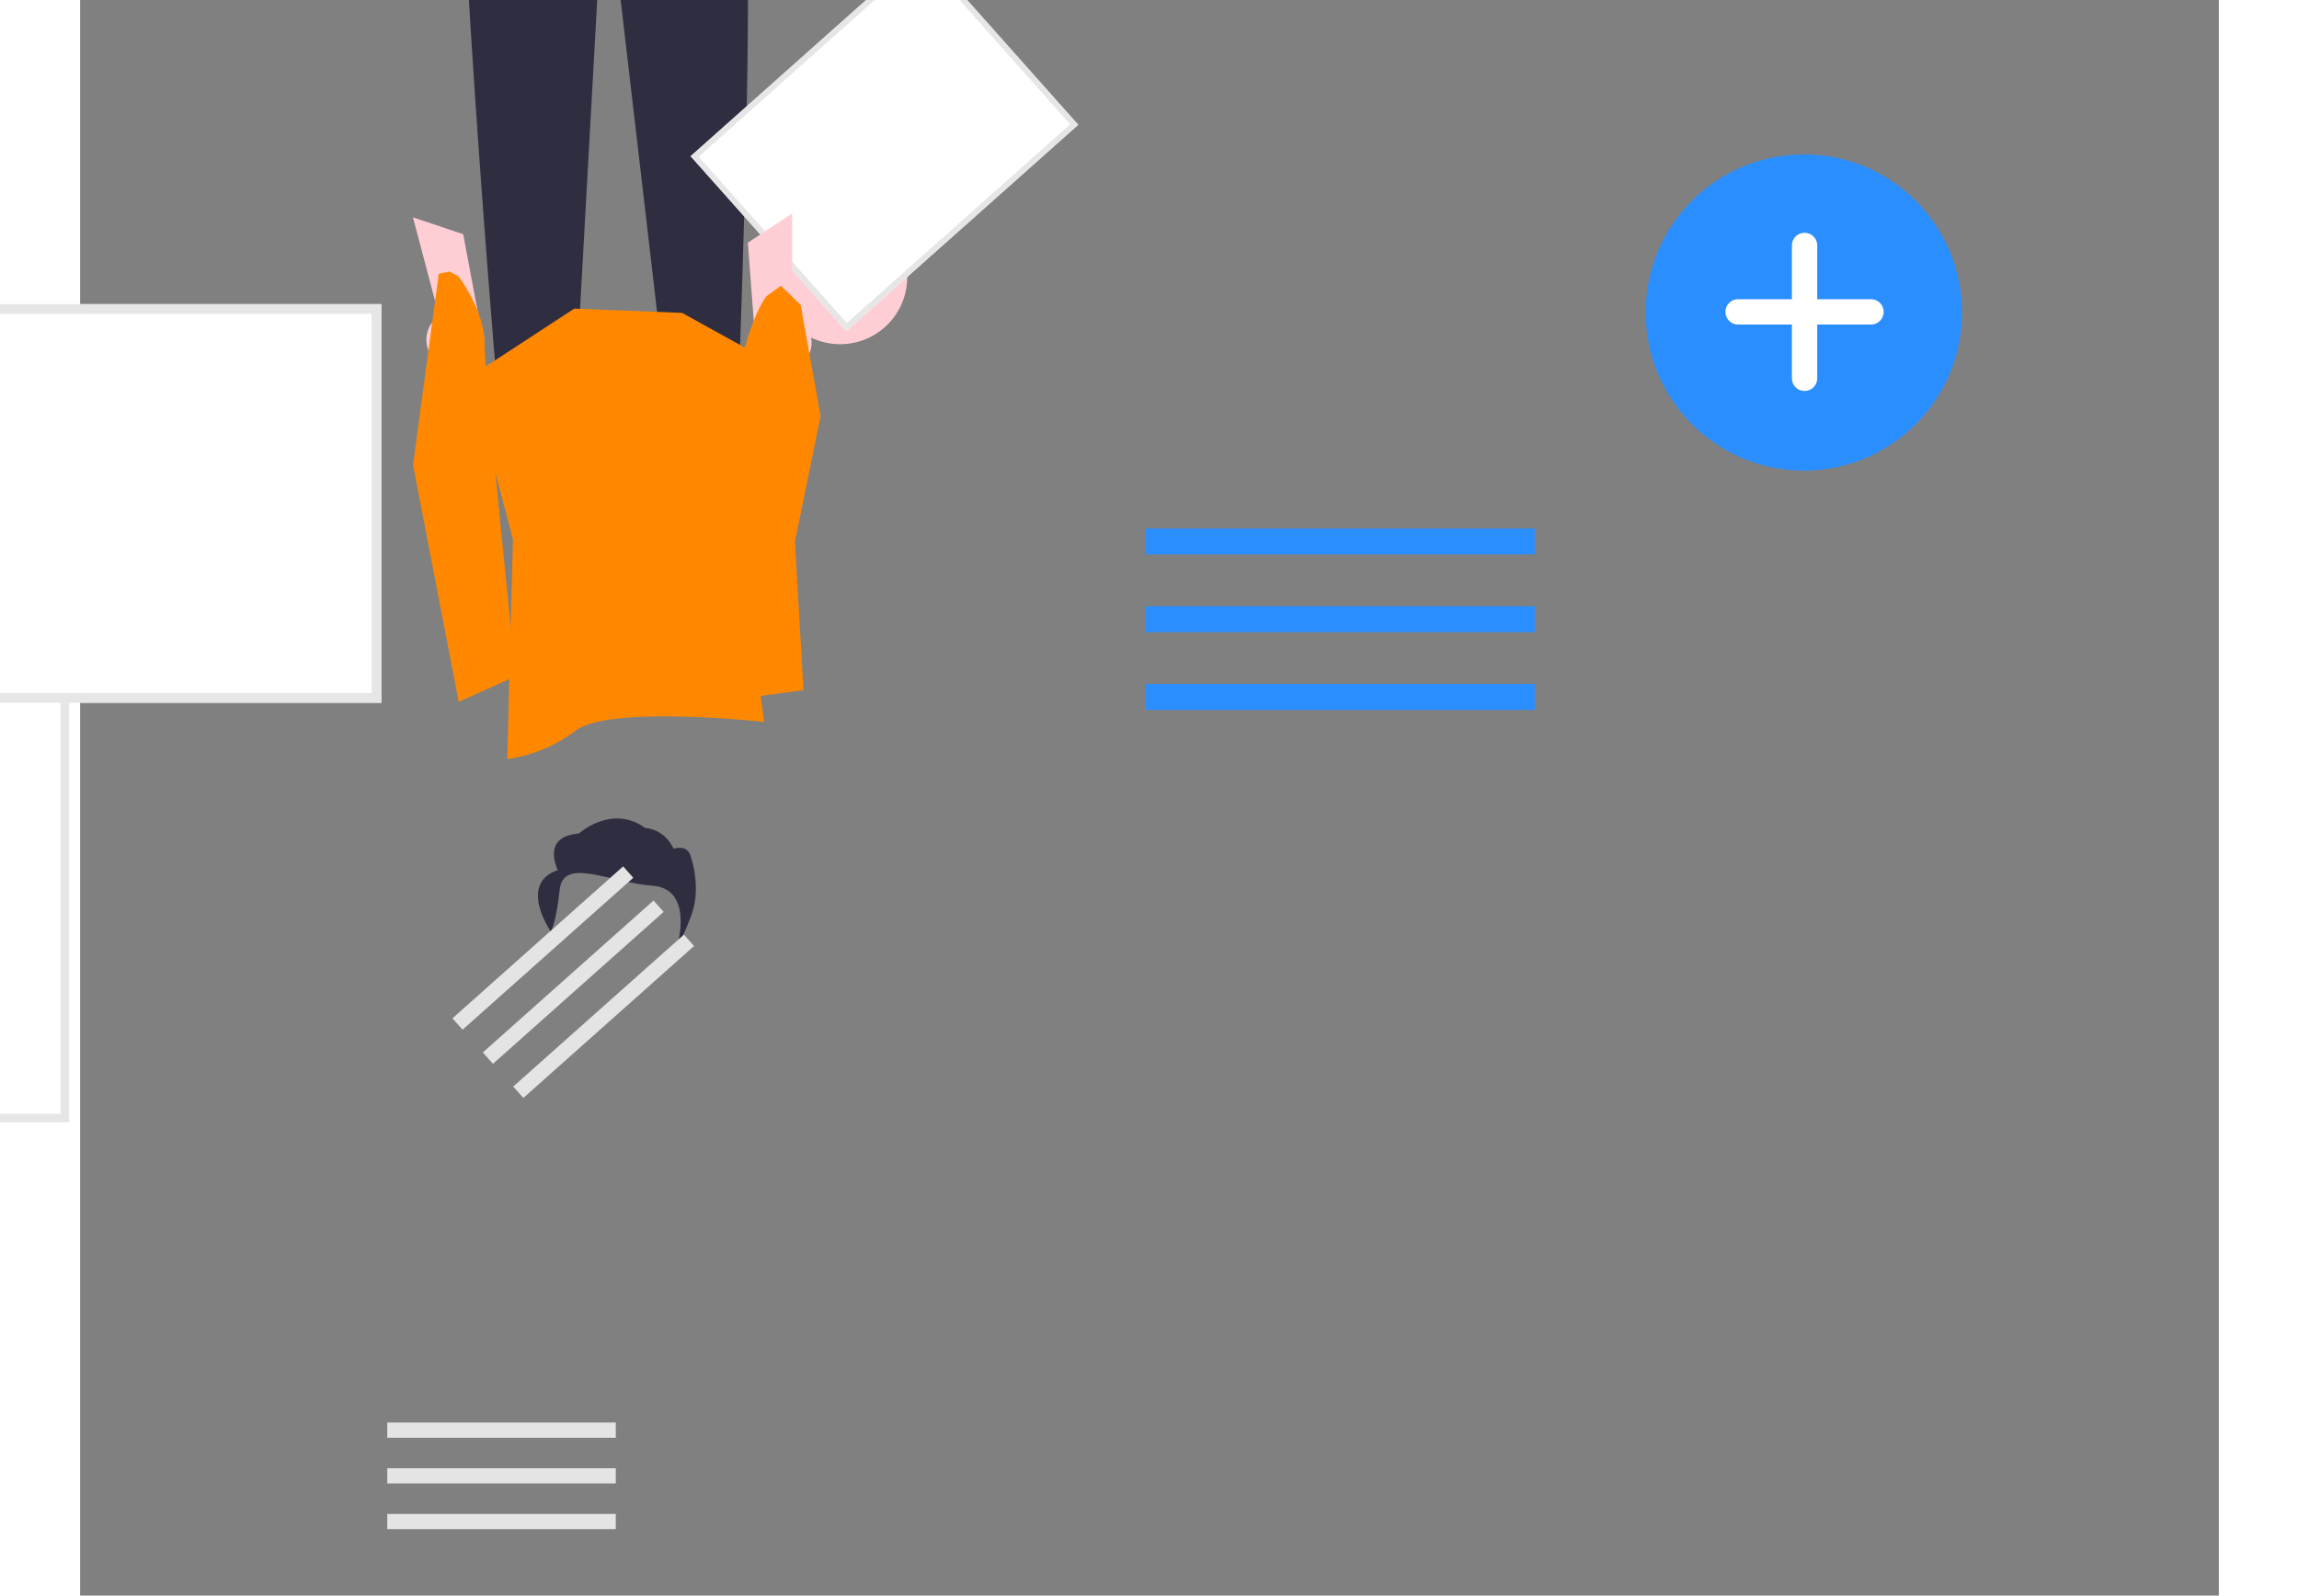 <?xml version="1.0" encoding="utf-8"?>
<svg data-name="Layer 1" width="924.766" height="641.989" viewBox="175.5 82.864 749.266 559.125" xmlns="http://www.w3.org/2000/svg">
  <rect x="175.5" y="82.864" width="749.266" height="559.125" fill="#808080" stroke="none"/>
  <path d="M 278.291 567.429 C 282.032 597.507 300.672 627.142 329.357 636.93 C 318.045 605.972 318.047 572.01 329.364 541.053 C 333.772 529.13 339.916 516.328 335.77 504.312 C 333.19 496.835 326.879 491.114 319.825 487.537 C 312.77 483.96 304.941 482.256 297.21 480.585 L 295.689 479.326 C 283.416 507.04 274.551 537.351 278.291 567.429 Z" fill="#f0f0f0" style="transform-box: fill-box; transform-origin: 50% 50%;" transform="matrix(-1, 0, 0, -1, -0, 0)"/>
  <path d="M 319.382 634.885 C 302.677 616.167 292.295 592.663 289.709 567.709 C 289.057 562.347 289.255 556.915 290.294 551.615 C 291.473 546.484 294.005 541.762 297.626 537.941 C 300.931 534.31 304.732 530.979 307.096 526.607 C 309.477 522.046 309.798 516.684 307.978 511.871 C 305.891 505.883 301.776 501.003 297.586 496.37 C 292.934 491.226 288.021 485.956 286.044 479.137 C 285.804 478.31 284.536 478.73 284.775 479.556 C 288.215 491.421 299.733 498.16 305.226 508.847 C 307.789 513.833 308.865 519.623 306.462 524.887 C 304.361 529.49 300.444 532.928 297.066 536.576 C 293.479 540.252 290.847 544.751 289.399 549.679 C 288.093 554.909 287.687 560.324 288.198 565.691 C 289.155 577.792 292.009 589.667 296.655 600.882 C 301.887 613.71 309.274 625.549 318.498 635.887 C 319.069 636.526 319.949 635.52 319.382 634.885 L 319.382 634.885 Z" fill="#fff" style="transform-box: fill-box; transform-origin: 50% 50%;" transform="matrix(-1, 0, 0, -1, -0, 0)"/>
  <path d="M 327.051 519.638 C 318.526 521.708 312.755 529.649 313.42 538.397 C 313.488 539.254 314.822 539.189 314.754 538.331 C 314.12 530.183 319.517 522.788 327.47 520.907 C 328.306 520.708 327.883 519.44 327.051 519.638 L 327.051 519.638 Z" fill="#fff" style="transform-box: fill-box; transform-origin: 50% 50%;" transform="matrix(-1, 0, 0, -1, -0, -0)"/>
  <path d="M 292.226 556.181 C 299.682 560.632 305.185 567.73 307.64 576.06 C 307.882 576.885 309.151 576.465 308.908 575.641 C 306.338 566.978 300.596 559.603 292.827 554.988 C 292.086 554.548 291.49 555.744 292.226 556.181 L 292.226 556.181 Z" fill="#fff" style="transform-box: fill-box; transform-origin: 50% 50%;" transform="matrix(-1, 0, 0, -1, -0, 0)"/>
  <path d="M 291.517 504.072 C 294.597 502.609 298.207 502.792 301.123 504.56 C 301.858 505.009 302.454 503.813 301.724 503.367 C 298.494 501.429 294.514 501.218 291.098 502.804 C 290.756 502.929 290.57 503.298 290.673 503.648 C 290.79 503.997 291.167 504.186 291.517 504.072 L 291.517 504.072 Z" fill="#fff" style="transform-box: fill-box; transform-origin: 50% 50%;" transform="matrix(-1, 0, 0, -1, 0, -0)"/>
  <path d="M 319.539 635.49 C 319.088 635.197 318.637 634.904 318.186 634.6 C 312.145 630.627 306.436 626.17 301.117 621.273 C 300.7 620.901 300.283 620.518 299.877 620.135 C 287.187 608.2 276.823 594.014 269.312 578.296 C 266.329 572.039 263.827 565.564 261.826 558.927 C 259.064 549.761 256.798 539.603 251.33 532.105 C 250.768 531.317 250.158 530.564 249.503 529.851 L 200.088 529.851 C 199.976 529.907 199.863 529.952 199.75 530.008 L 197.777 529.918 C 197.856 530.268 197.946 530.628 198.025 530.978 C 198.071 531.181 198.127 531.384 198.172 531.587 C 198.205 531.722 198.24 531.857 198.262 531.981 C 198.273 532.026 198.285 532.072 198.296 532.105 C 198.318 532.229 198.352 532.342 198.375 532.455 C 198.871 534.473 199.382 536.491 199.908 538.509 C 199.908 538.52 199.908 538.52 199.919 538.532 C 203.967 553.899 209.333 569.062 216.831 582.93 C 217.056 583.347 217.281 583.775 217.53 584.192 C 220.944 590.424 224.861 596.367 229.244 601.961 C 231.653 605.016 234.216 607.947 236.922 610.743 C 243.927 617.955 252.023 624.019 260.913 628.714 C 278.636 638.072 299.155 641.657 318.096 635.941 C 318.581 635.795 319.055 635.648 319.539 635.49 Z" fill="#f0f0f0" style="transform-box: fill-box; transform-origin: 50% 50%;" transform="matrix(-1, 0, 0, -1, 0, 0)"/>
  <path d="M 318.73 636.748 C 294.123 631.861 271.681 619.344 254.593 600.977 C 250.844 597.088 247.732 592.632 245.37 587.774 C 243.223 582.968 242.401 577.674 242.992 572.442 C 243.444 567.553 244.474 562.605 243.73 557.691 C 242.884 552.615 239.913 548.142 235.562 545.394 C 230.29 541.87 224.066 540.451 217.931 539.274 C 211.12 537.968 204.024 536.718 198.34 532.464 C 197.651 531.948 196.891 533.047 197.579 533.562 C 207.47 540.964 220.724 539.411 231.543 544.637 C 236.592 547.075 240.937 551.05 242.187 556.699 C 243.281 561.64 242.224 566.743 241.723 571.689 C 241.072 576.784 241.679 581.961 243.49 586.767 C 245.596 591.73 248.532 596.298 252.171 600.276 C 260.221 609.361 269.65 617.125 280.111 623.282 C 292.012 630.375 305.039 635.379 318.627 638.08 C 319.468 638.247 319.565 636.913 318.73 636.748 L 318.73 636.748 Z" fill="#fff" style="transform-box: fill-box; transform-origin: 50% 50%;" transform="matrix(-1, 0, 0, -1, 0, 0)"/>
  <path d="M 259.324 540.049 C 253.763 546.835 253.937 556.65 259.735 563.234 C 260.305 563.877 261.331 563.022 260.76 562.378 C 255.348 556.254 255.205 547.1 260.422 540.81 C 260.97 540.148 259.869 539.391 259.324 540.049 L 259.324 540.049 Z" fill="#fff" style="transform-box: fill-box; transform-origin: 50% 50%;" transform="matrix(-1, 0, 0, -1, -0, 0)"/>
  <path d="M 249.646 590.339 C 258.279 589.405 266.947 591.759 273.921 596.931 C 274.612 597.444 275.372 596.345 274.682 595.833 C 267.414 590.464 258.389 588.033 249.408 589.025 C 248.552 589.12 248.795 590.434 249.646 590.339 L 249.646 590.339 Z" fill="#fff" style="transform-box: fill-box; transform-origin: 50% 50%;" transform="matrix(-1, 0, 0, -1, 0, -0)"/>
  <path d="M 217.089 548.232 C 218.667 545.208 221.66 543.181 225.053 542.837 C 225.91 542.753 225.665 541.439 224.814 541.523 C 221.069 541.92 217.764 544.148 215.991 547.471 C 215.794 547.777 215.867 548.184 216.16 548.4 C 216.464 548.608 216.878 548.533 217.089 548.232 L 217.089 548.232 Z" fill="#fff" style="transform-box: fill-box; transform-origin: 50% 50%;" transform="matrix(-1, 0, 0, -1, 0, -0)"/>
  <path d="M 505.775 350.221 C 510.129 354.719 509.358 362.06 504.165 365.556 L 513.3 400.103 L 495.699 394.183 L 489.723 362.284 C 485.813 355.554 490.654 347.116 498.437 347.095 C 501.208 347.087 503.861 348.217 505.775 350.221 L 505.775 350.221 Z" style="fill: rgb(255, 206, 213); transform-box: fill-box; transform-origin: 50% 50%;" transform="matrix(-1, 0, 0, -1, -0, -0)"/>
  <polygon points="432.537 581.74 420.277 581.741 414.445 629.029 432.539 629.028 432.537 581.74" style="fill: rgb(255, 206, 213); transform-box: fill-box; transform-origin: 50% 50%;" transform="matrix(-1, 0, 0, -1, 0, -0)"/>
  <path d="M 450.85 625.025 L 411.32 625.026 L 411.32 625.526 C 411.32 634.024 418.209 640.912 426.706 640.912 L 426.707 640.912 L 450.851 640.911 L 450.85 625.025 Z" fill="#2f2e41" style="transform-box: fill-box; transform-origin: 50% 50%;" transform="matrix(-1, 0, 0, -1, -0, -0)"/>
  <polygon points="490.537 581.74 478.277 581.741 472.445 629.029 490.539 629.028 490.537 581.74" style="fill: rgb(255, 206, 213); transform-box: fill-box; transform-origin: 50% 50%;" transform="matrix(-1, 0, 0, -1, -0, -0)"/>
  <path d="M 508.851 625.025 L 469.32 625.026 L 469.32 625.526 C 469.32 634.024 476.209 640.912 484.706 640.912 L 484.707 640.912 L 508.851 640.911 L 508.851 625.025 Z" fill="#2f2e41" style="transform-box: fill-box; transform-origin: 50% 50%;" transform="matrix(-1, 0, 0, -1, 0, -0)"/>
  <path id="b1d8f474-012b-4d97-a964-9f33bafc8058-365" data-name="Path 1095" d="M 414.099 614.936 L 409.393 613.636 C 409.393 613.636 397.099 533.936 396.099 491.936 C 395.099 449.936 399.099 343.936 399.099 343.936 L 425.099 343.936 L 446.099 523.936 L 456.099 343.936 L 484.099 343.936 C 484.099 343.936 504.099 579.936 495.099 598.936 C 486.099 617.936 414.099 614.936 414.099 614.936 Z" fill="#2f2e41" style="transform-box: fill-box; transform-origin: 50% 50%;" transform="matrix(-1, 0, 0, -1, -0, 0)"/>
  <circle id="e76160c9-f3a1-43ce-a248-d388186e85bb" data-name="Ellipse 219" cx="-441.758" cy="179.984" r="23.493" style="fill: rgb(255, 206, 213);" transform="matrix(-1, 0, 0, 1, 0, 0)"/>
  <path id="bb67ace3-6b73-4a38-bac1-9d795c287a43-366" data-name="Path 1099" d="M 493.266 344.279 L 456.802 368.109 L 419.016 366.621 L 382.266 346.279 L 396.266 268.279 L 390.266 223.279 C 390.266 223.279 444.266 229.279 456.266 220.279 C 463.274 214.939 471.539 211.495 480.266 210.279 L 478.266 287.279 L 493.266 344.279 Z" style="fill: rgb(255, 136, 0); transform-box: fill-box; transform-origin: 50% 50%;" transform="matrix(-1, 0, 0, -1, -0, 0)"/>
  <path id="f7a1be30-9471-4724-82e7-c8ff3c288394-367" data-name="Path 1101" d="M 504.266 380.325 L 500.488 381.109 L 497.266 379.325 C 497.266 379.325 488.266 367.325 488.266 356.325 C 488.266 345.325 477.266 239.325 477.266 239.325 L 497.266 230.325 L 513.266 313.325 L 504.266 380.325 Z" style="fill: rgb(255, 136, 0); transform-box: fill-box; transform-origin: 50% 50%;" transform="matrix(-1, 0, 0, -1, -0, 0)"/>
  <path id="a2423779-f29b-465e-aa9d-0fc12224f03e-368" data-name="Path 1104" d="M 462.536 171.372 C 462.536 171.372 468.681 183.119 455.163 184.187 C 455.163 184.187 443.638 194.641 431.892 186.098 C 431.892 186.098 425.485 186.098 421.981 178.847 C 421.981 178.847 416.942 180.759 415.835 175.644 C 415.835 175.644 412.147 164.965 415.835 155.354 C 419.522 145.744 420.747 144.676 420.747 144.676 C 420.747 144.676 414.688 164.825 429.436 165.893 C 444.184 166.961 460.688 176.178 461.917 164.431 C 463.146 152.685 464.996 149.791 464.996 149.791 C 464.996 149.791 476.669 166.567 462.536 171.372 Z" fill="#2f2e41" style="transform-box: fill-box; transform-origin: 50% 50%;" transform="matrix(-1, 0, 0, -1, -0, -0)"/>
  <path id="e9616824-6bd8-4015-8eb7-3dcfe132b2c0-369" data-name="Subtraction 1" d="M 924.766 82.964 L 633.766 82.964 L 633.766 300.964 L 924.766 300.964 L 924.766 82.964 Z" style="fill: rgb(255, 255, 255); transform-box: fill-box; transform-origin: 50% 50%;" transform="matrix(-1, 0, 0, -1, 0, 0)"/>
  <path id="f4711ed8-dad6-4be5-800d-5829f7fb3f37-370" data-name="Subtraction 1" d="M 924.766 82.964 L 633.766 82.964 L 633.766 300.964 L 924.766 300.964 L 924.766 82.964 Z M 636.766 297.964 L 636.766 85.964 L 921.766 85.964 L 921.766 297.964 L 636.766 297.964 Z" style="fill: rgb(230, 230, 230); transform-box: fill-box; transform-origin: 50% 50%;" transform="matrix(-1, 0, 0, -1, 0, 0)"/>
  <g id="b3812a0d-69b2-4ac3-87c4-e066c2de2dfd" data-name="Group 41" transform="matrix(-1, 0, 0, 1, 1009.502, 0)" style="">
    <circle id="fb0bff05-a63a-421c-8737-de050f830f30" data-name="Ellipse 220" cx="230.145" cy="192.373" r="55.409" style="fill: rgb(43, 142, 255);"/>
    <path id="f9b355f0-5797-4243-8ae5-6fe77774d21b-371" data-name="Path 1106" d="M390.771,316.725h-18.839v-18.839a4.433,4.433,0,0,0-4.433-4.433h0a4.433,4.433,0,0,0-4.433,4.433v18.839h-18.839a4.433,4.433,0,0,0-4.433,4.433v0h0a4.433,4.433,0,0,0,4.433,4.433h18.839v18.839a4.433,4.433,0,0,0,4.433,4.433h0a4.433,4.433,0,0,0,4.433-4.433V325.591h18.839a4.433,4.433,0,0,0,4.433-4.433v0h0a4.433,4.433,0,0,0-4.433-4.433h0Z" transform="translate(-137.617 -129.005)" style="fill: rgb(255, 255, 255);"/>
  </g>
  <path d="M 377.502 559 L 268.763 559 L 268.763 641.054 L 377.502 641.054 L 377.502 559 Z" fill="#fff" style="transform-box: fill-box; transform-origin: 50% 50%;" transform="matrix(-1, 0, 0, -1, -0, 0)"/>
  <path d="M 377.502 559 L 268.763 559 L 268.763 641.054 L 377.502 641.054 L 377.502 559 Z M 270.763 561 L 375.502 561 L 375.502 639.054 L 270.763 639.054 L 270.763 561 Z" fill="#e6e6e6" style="transform-box: fill-box; transform-origin: 50% 50%;" transform="matrix(-1, 0, 0, -1, -0, 0)"/>
  <rect id="b0c2ce11-0b20-4ceb-9ae2-a734f04b6c4a" data-name="Rectangle 342" x="-363.16" y="581.348" width="80.054" height="5.337" fill="#e4e4e4" style="" transform="matrix(-1, 0, 0, 1, 0, 0)"/>
  <rect id="bf5a9fda-652f-454e-a316-4f0fe63005cd" data-name="Rectangle 343" x="-363.16" y="597.358" width="80.054" height="5.337" fill="#e4e4e4" style="" transform="matrix(-1, 0, 0, 1, 0, 0)"/>
  <rect id="ad5f030a-4549-4063-8a1c-b5f384f37057" data-name="Rectangle 344" x="-363.16" y="613.369" width="80.054" height="5.337" fill="#e4e4e4" style="" transform="matrix(-1, 0, 0, 1, 0, 0)"/>
  <path d="M 361.465 360.232 L 280.243 432.532 L 334.801 493.822 L 416.022 421.522 L 361.465 360.232 Z" fill="#fff" style="transform-box: fill-box; transform-origin: 50% 50%;" transform="matrix(-1, 0, 0, -1, -0, 0)"/>
  <path d="M 361.465 360.232 L 280.243 432.532 L 334.801 493.822 L 416.022 421.522 L 361.465 360.232 Z M 283.067 432.697 L 361.301 363.056 L 413.198 421.358 L 334.965 490.998 L 283.067 432.697 Z" fill="#e6e6e6" style="transform-box: fill-box; transform-origin: 50% 50%;" transform="matrix(-1, 0, 0, -1, -0, 0)"/>
  <rect id="b060c16b-2eb9-48d7-8f6b-fd5295a89bd0" data-name="Rectangle 342" x="-897.963" y="-504.046" width="5.337" height="80.054" transform="matrix(-0.665, -0.747, -0.747, 0.665, -604.382, 54.863)" fill="#e4e4e4" style=""/>
  <rect id="aedfd2a5-e201-47b6-a3ec-b56955ab97bd" data-name="Rectangle 343" x="-887.318" y="-516.005" width="5.337" height="80.054" transform="matrix(-0.665, -0.747, -0.747, 0.665, -595.592, 82.724)" fill="#e4e4e4" style=""/>
  <rect id="b4720297-2a1d-43a8-8ac0-2a4c1ee9f1d2" data-name="Rectangle 344" x="-876.672" y="-527.964" width="5.337" height="80.054" transform="matrix(-0.665, -0.747, -0.747, 0.665, -586.8, 110.587)" fill="#e4e4e4" style=""/>
  <path d="M 709.502 230 L 524.385 230 L 524.385 369.688 L 709.502 369.688 L 709.502 230 Z" fill="#fff" style="transform-box: fill-box; transform-origin: 50% 50%;" transform="matrix(-1, 0, 0, -1, -0, -0)"/>
  <path d="M 709.502 230 L 524.385 230 L 524.385 369.688 L 709.502 369.688 L 709.502 230 Z M 527.79 233.404 L 706.097 233.404 L 706.097 366.283 L 527.79 366.283 L 527.79 233.404 Z" fill="#e6e6e6" style="transform-box: fill-box; transform-origin: 50% 50%;" transform="matrix(-1, 0, 0, -1, -0, -0)"/>
  <rect id="ac8b6f6a-33b0-4e01-bc67-8452ca74a9e6" data-name="Rectangle 342" x="-685.086" y="268.045" width="136.283" height="9.086" style="fill: rgb(43, 142, 255);" transform="matrix(-1, 0, 0, 1, 0, 0)"/>
  <rect id="e4f43daa-ee47-4f01-aaaf-288902bf6f27" data-name="Rectangle 343" x="-685.086" y="295.3" width="136.283" height="9.086" style="fill: rgb(43, 142, 255);" transform="matrix(-1, 0, 0, 1, 0, 0)"/>
  <rect id="b40e1bee-dfb3-4798-af30-e469c9a00d65" data-name="Rectangle 344" x="-685.086" y="322.558" width="136.283" height="9.086" style="fill: rgb(43, 142, 255);" transform="matrix(-1, 0, 0, 1, 0, 0)"/>
  <path d="M 657.221 639.608 L 176.927 639.608 C 176.01 639.611 175.44 640.605 175.901 641.397 C 176.113 641.763 176.504 641.988 176.927 641.989 L 657.221 641.989 C 658.138 641.989 658.71 640.997 658.252 640.203 C 658.039 639.835 657.646 639.608 657.221 639.608 Z" fill="#cacaca" style="transform-box: fill-box; transform-origin: 50% 50%;" transform="matrix(-1, 0, 0, -1, -0, 0)"/>
  <path d="M 374.924 351.327 C 371.875 356.794 374.508 363.689 380.426 365.731 L 380.486 401.466 L 395.971 391.217 L 393.54 358.854 C 395.587 351.345 388.737 344.436 381.211 346.418 C 378.531 347.124 376.259 348.898 374.924 351.327 L 374.924 351.327 Z" style="fill: rgb(255, 206, 213); transform-box: fill-box; transform-origin: 50% 50%;" transform="matrix(-1, 0, 0, -1, -0, 0)"/>
  <path id="b2a3d507-71c0-44dd-96fb-9359ee9fed80-372" data-name="Path 1100" d="M 377.488 369.441 L 384.406 376.109 L 389.488 372.441 C 389.488 372.441 394.488 366.441 398.488 348.441 C 402.488 330.441 398.488 231.441 398.488 231.441 L 376.488 234.441 L 379.488 286.441 L 370.488 330.441 L 377.488 369.441 Z" style="fill: rgb(255, 136, 0); transform-box: fill-box; transform-origin: 50% 50%;" transform="matrix(-1, 0, 0, -1, 0, 0)"/>
</svg>